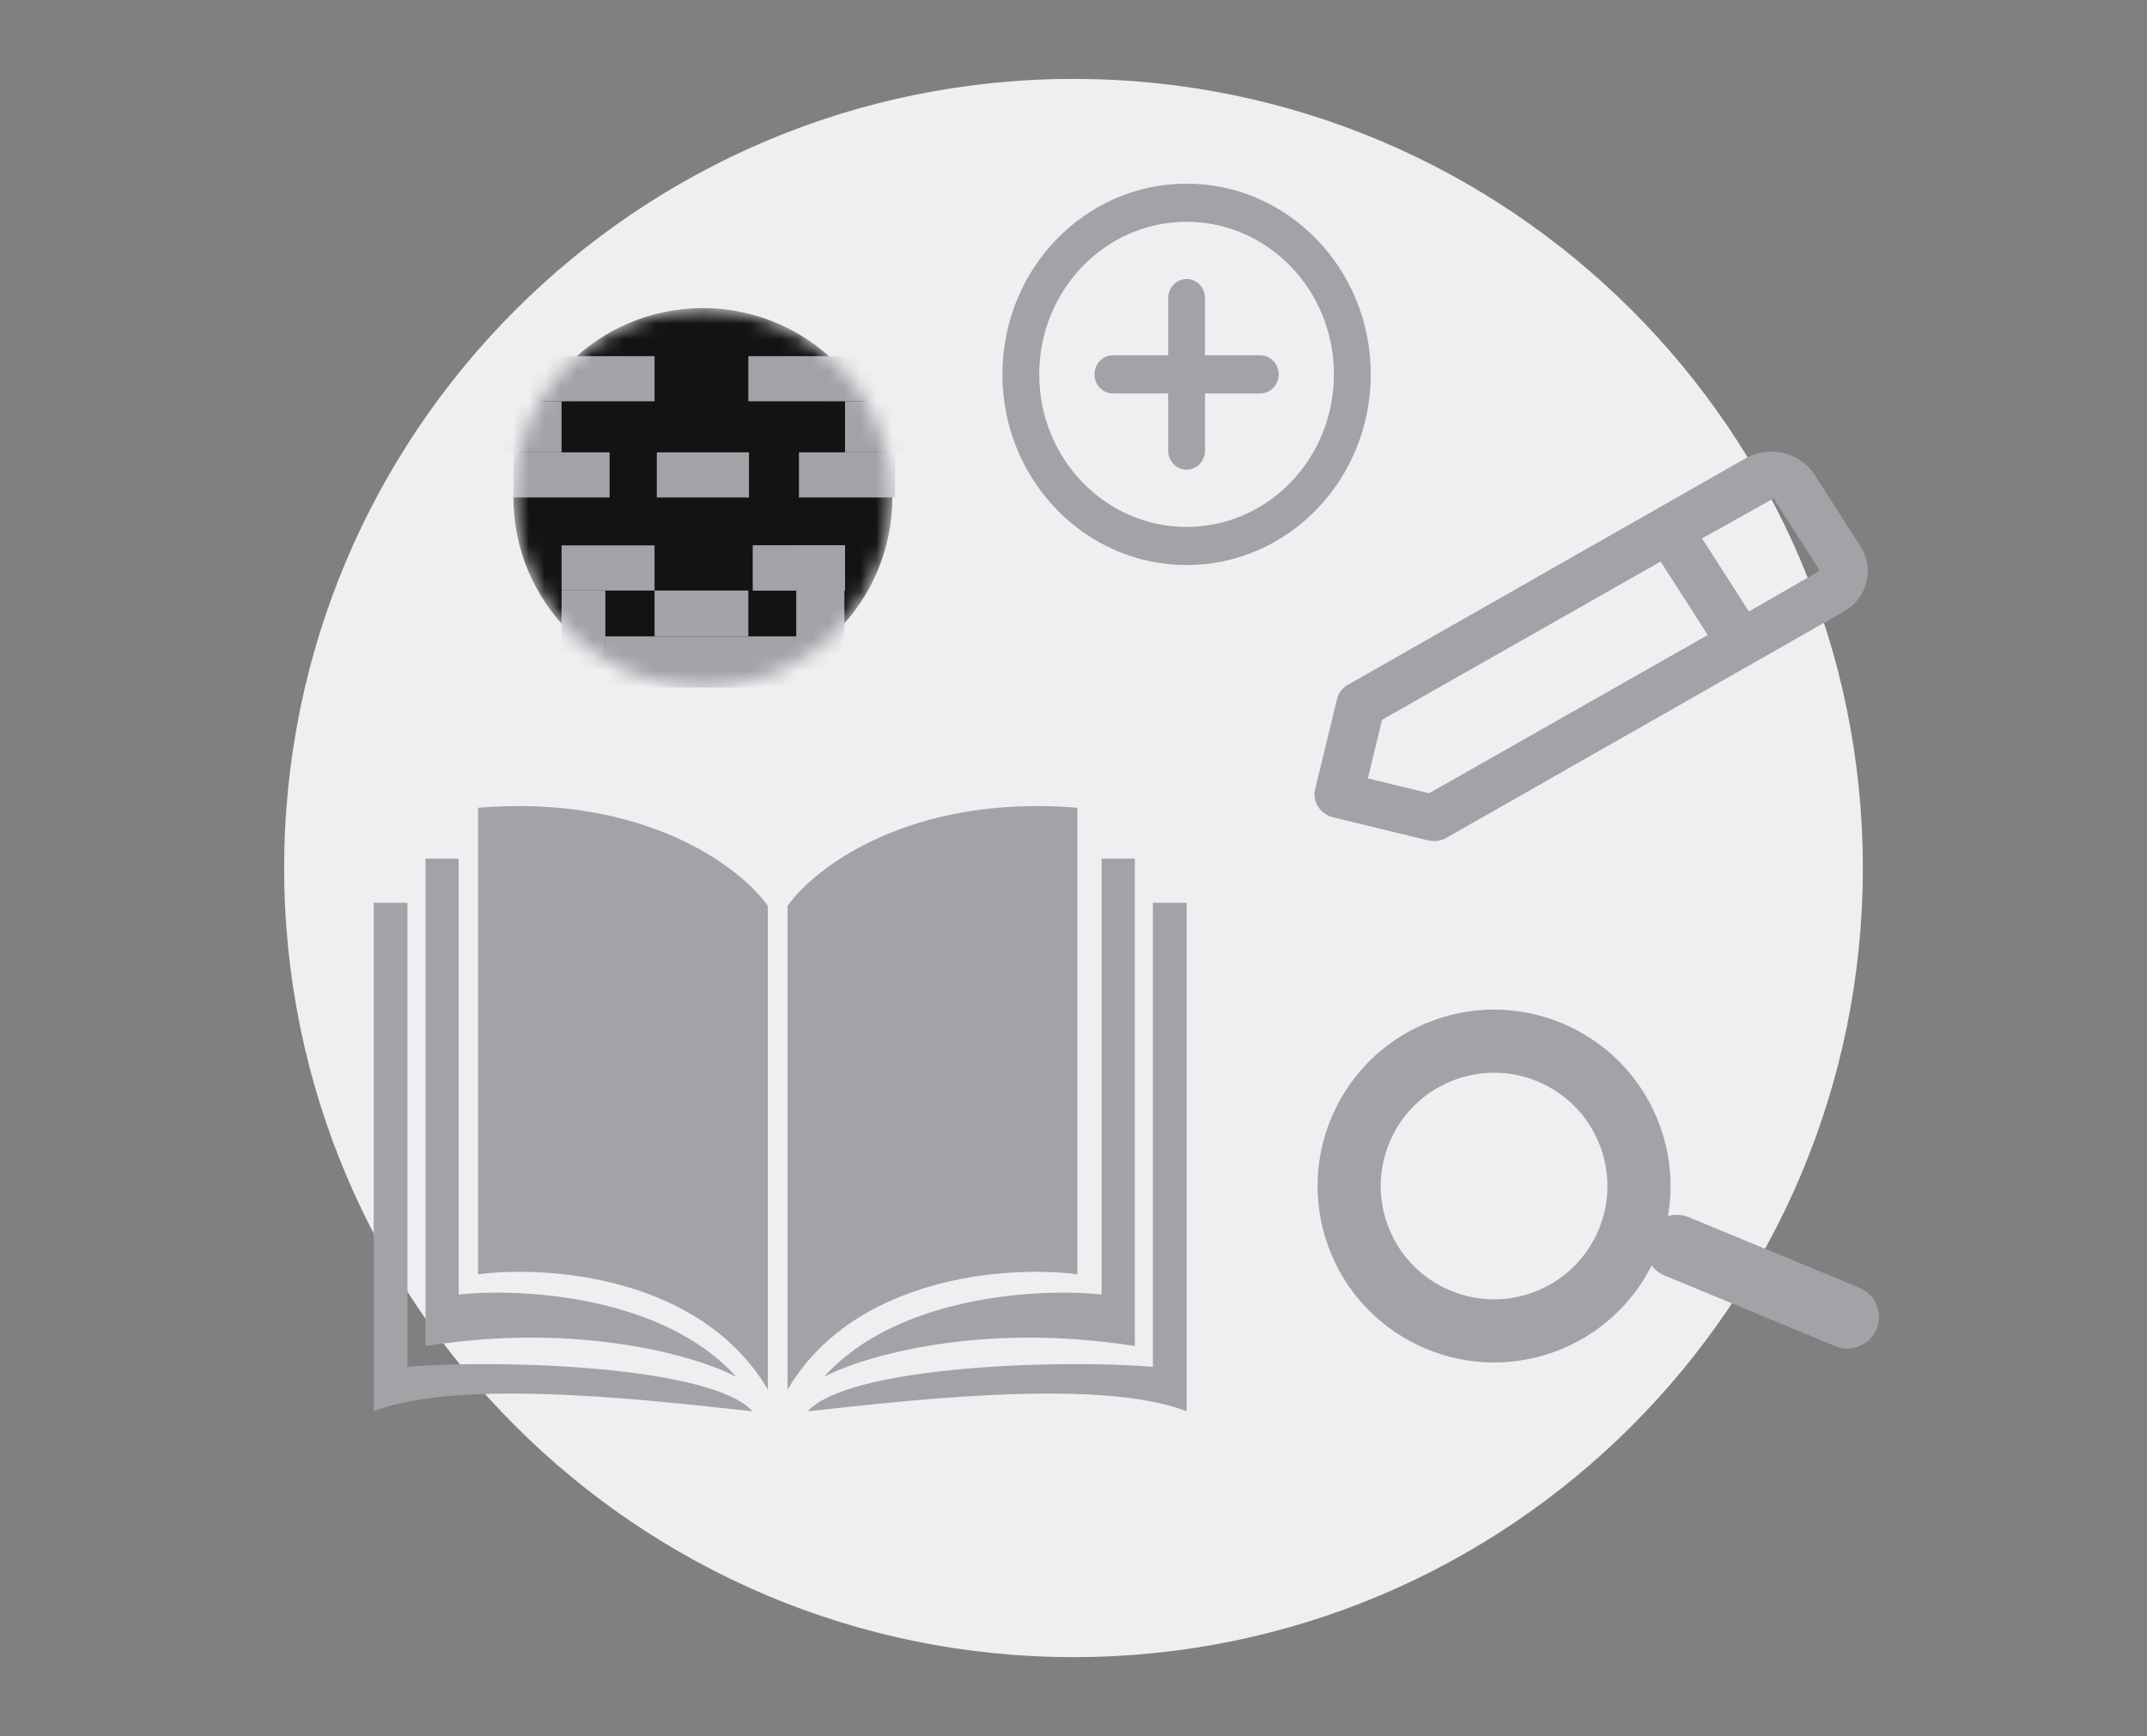 <svg width="136" height="110" viewBox="0 0 136 110" fill="none" xmlns="http://www.w3.org/2000/svg">
<rect x="0" y="0" width="136" height="110" fill="#808080" stroke="none"/>
<g clip-path="url(#clip0_876_38040)">
<path fill-rule="evenodd" clip-rule="evenodd" d="M68 5C95.614 5 118 27.386 118 55C118 82.613 95.614 105 68 105C40.387 105 18 82.613 18 55C18 27.386 40.387 5 68 5Z" fill="#EEEFF0"/>
<path d="M30.282 80.743V51.181C40.861 50.31 46.929 54.967 48.641 57.405V88.056C44.409 80.836 34.638 80.172 30.282 80.743Z" fill="#A1A3A7"/>
<path d="M68.245 80.743V51.181C57.665 50.31 51.597 54.967 49.886 57.405V88.056C54.117 80.836 63.888 80.172 68.245 80.743Z" fill="#A1A3A7"/>
<path d="M26.954 85.289C36.724 83.733 44.146 85.937 46.636 87.234C41.968 82.068 32.97 81.607 29.054 82.022V54.405H26.954V85.289Z" fill="#A1A3A7"/>
<path d="M23.673 89.421C29.399 87.181 42.615 88.903 47.672 89.421C45.058 86.558 31.773 86.113 25.809 86.605V57.199H23.673L23.673 89.421Z" fill="#A1A3A7"/>
<path d="M71.883 85.289C62.112 83.733 54.69 85.937 52.201 87.234C56.869 82.068 65.867 81.607 69.782 82.022V54.405H71.883V85.289Z" fill="#A1A3A7"/>
<path d="M75.163 89.421C69.438 87.181 56.221 88.903 51.164 89.421C53.778 86.558 67.064 86.113 73.028 86.605V57.199H75.163L75.163 89.421Z" fill="#A1A3A7"/>
<path fill-rule="evenodd" clip-rule="evenodd" d="M110.783 38.743L107.813 34.114L112.345 31.584L115.218 36.063C115.225 36.074 115.175 36.206 115.184 36.217L110.783 38.743ZM90.524 50.263L86.644 49.32L87.547 45.606L105.192 35.581L108.178 40.235L90.524 50.263ZM118.241 36.827C118.422 36.036 118.268 35.227 117.83 34.585L114.978 30.14C114.561 29.447 113.852 28.931 113.031 28.721L112.99 28.711C112.165 28.51 111.288 28.63 110.582 29.036L85.381 43.391C85.035 43.587 84.786 43.911 84.695 44.288L83.304 50.009C83.113 50.792 83.629 51.589 84.457 51.79L90.454 53.248C90.851 53.344 91.266 53.289 91.61 53.092L116.822 38.733C117.542 38.317 118.06 37.622 118.241 36.827Z" fill="#A1A3A7"/>
<mask id="mask0_876_38040" style="mask-type:alpha" maskUnits="userSpaceOnUse" x="32" y="19" width="25" height="25">
<circle cx="44.523" cy="31.522" r="12" fill="#B2B5B2"/>
</mask>
<g mask="url(#mask0_876_38040)">
<circle cx="44.523" cy="31.522" r="12" fill="#121312"/>
<rect x="50.465" y="34.557" width="3.062" height="2.861" fill="#A1A3A7"/>
<rect x="47.691" y="34.557" width="5.836" height="2.861" fill="#A1A3A7"/>
<rect x="47.691" y="34.557" width="5.836" height="2.861" fill="#A1A3A7"/>
<rect x="25.779" y="22.566" width="15.682" height="2.861" fill="#A1A3A7"/>
<rect x="47.403" y="22.566" width="11.598" height="2.861" fill="#A1A3A7"/>
<rect x="29.486" y="25.427" width="6.086" height="3.233" fill="#A1A3A7"/>
<rect x="35.572" y="37.418" width="2.774" height="4.936" fill="#A1A3A7"/>
<rect x="50.437" y="37.418" width="3.052" height="3.233" fill="#A1A3A7"/>
<rect x="38.346" y="40.322" width="17.398" height="3.233" fill="#A1A3A7"/>
<rect x="53.527" y="25.427" width="6.086" height="3.233" fill="#A1A3A7"/>
<rect x="32.529" y="28.661" width="6.086" height="2.861" fill="#A1A3A7"/>
<rect x="50.609" y="28.661" width="6.086" height="2.861" fill="#A1A3A7"/>
<rect x="41.605" y="28.661" width="5.836" height="2.861" fill="#A1A3A7"/>
<rect x="41.461" y="37.418" width="5.942" height="2.904" fill="#A1A3A7"/>
<rect x="35.572" y="34.557" width="5.889" height="2.861" fill="#A1A3A7"/>
</g>
<path fill-rule="evenodd" clip-rule="evenodd" d="M86.83 23.72C86.83 30.393 81.607 35.803 75.163 35.803C68.72 35.803 63.497 30.393 63.497 23.72C63.497 17.047 68.72 11.637 75.163 11.637C81.607 11.637 86.83 17.047 86.83 23.72ZM65.83 23.72C65.83 29.059 70.009 33.387 75.163 33.387C80.318 33.387 84.497 29.059 84.497 23.72C84.497 18.381 80.318 14.053 75.163 14.053C70.009 14.053 65.83 18.381 65.83 23.72Z" fill="#A1A3A7"/>
<path fill-rule="evenodd" clip-rule="evenodd" d="M76.33 22.512H79.83C80.475 22.512 80.997 23.053 80.997 23.72C80.997 24.387 80.475 24.928 79.83 24.928H76.33V28.553C76.33 29.221 75.808 29.762 75.164 29.762C74.519 29.762 73.997 29.221 73.997 28.553V24.928H70.497C69.853 24.928 69.33 24.387 69.33 23.72C69.33 23.053 69.853 22.512 70.497 22.512H73.997V18.887C73.997 18.219 74.519 17.678 75.164 17.678C75.808 17.678 76.33 18.219 76.33 18.887V22.512Z" fill="#A1A3A7"/>
<circle cx="94.641" cy="75.15" r="9.178" transform="rotate(-19.526 94.641 75.15)" stroke="#A1A3A7" stroke-width="4"/>
<line x1="106.212" y1="78.974" x2="117.022" y2="83.447" stroke="#A1A3A7" stroke-width="4" stroke-linecap="round"/>
</g>
<defs>
<clipPath id="clip0_876_38040">
<rect width="136" height="110" fill="white"/>
</clipPath>
</defs>
</svg>
